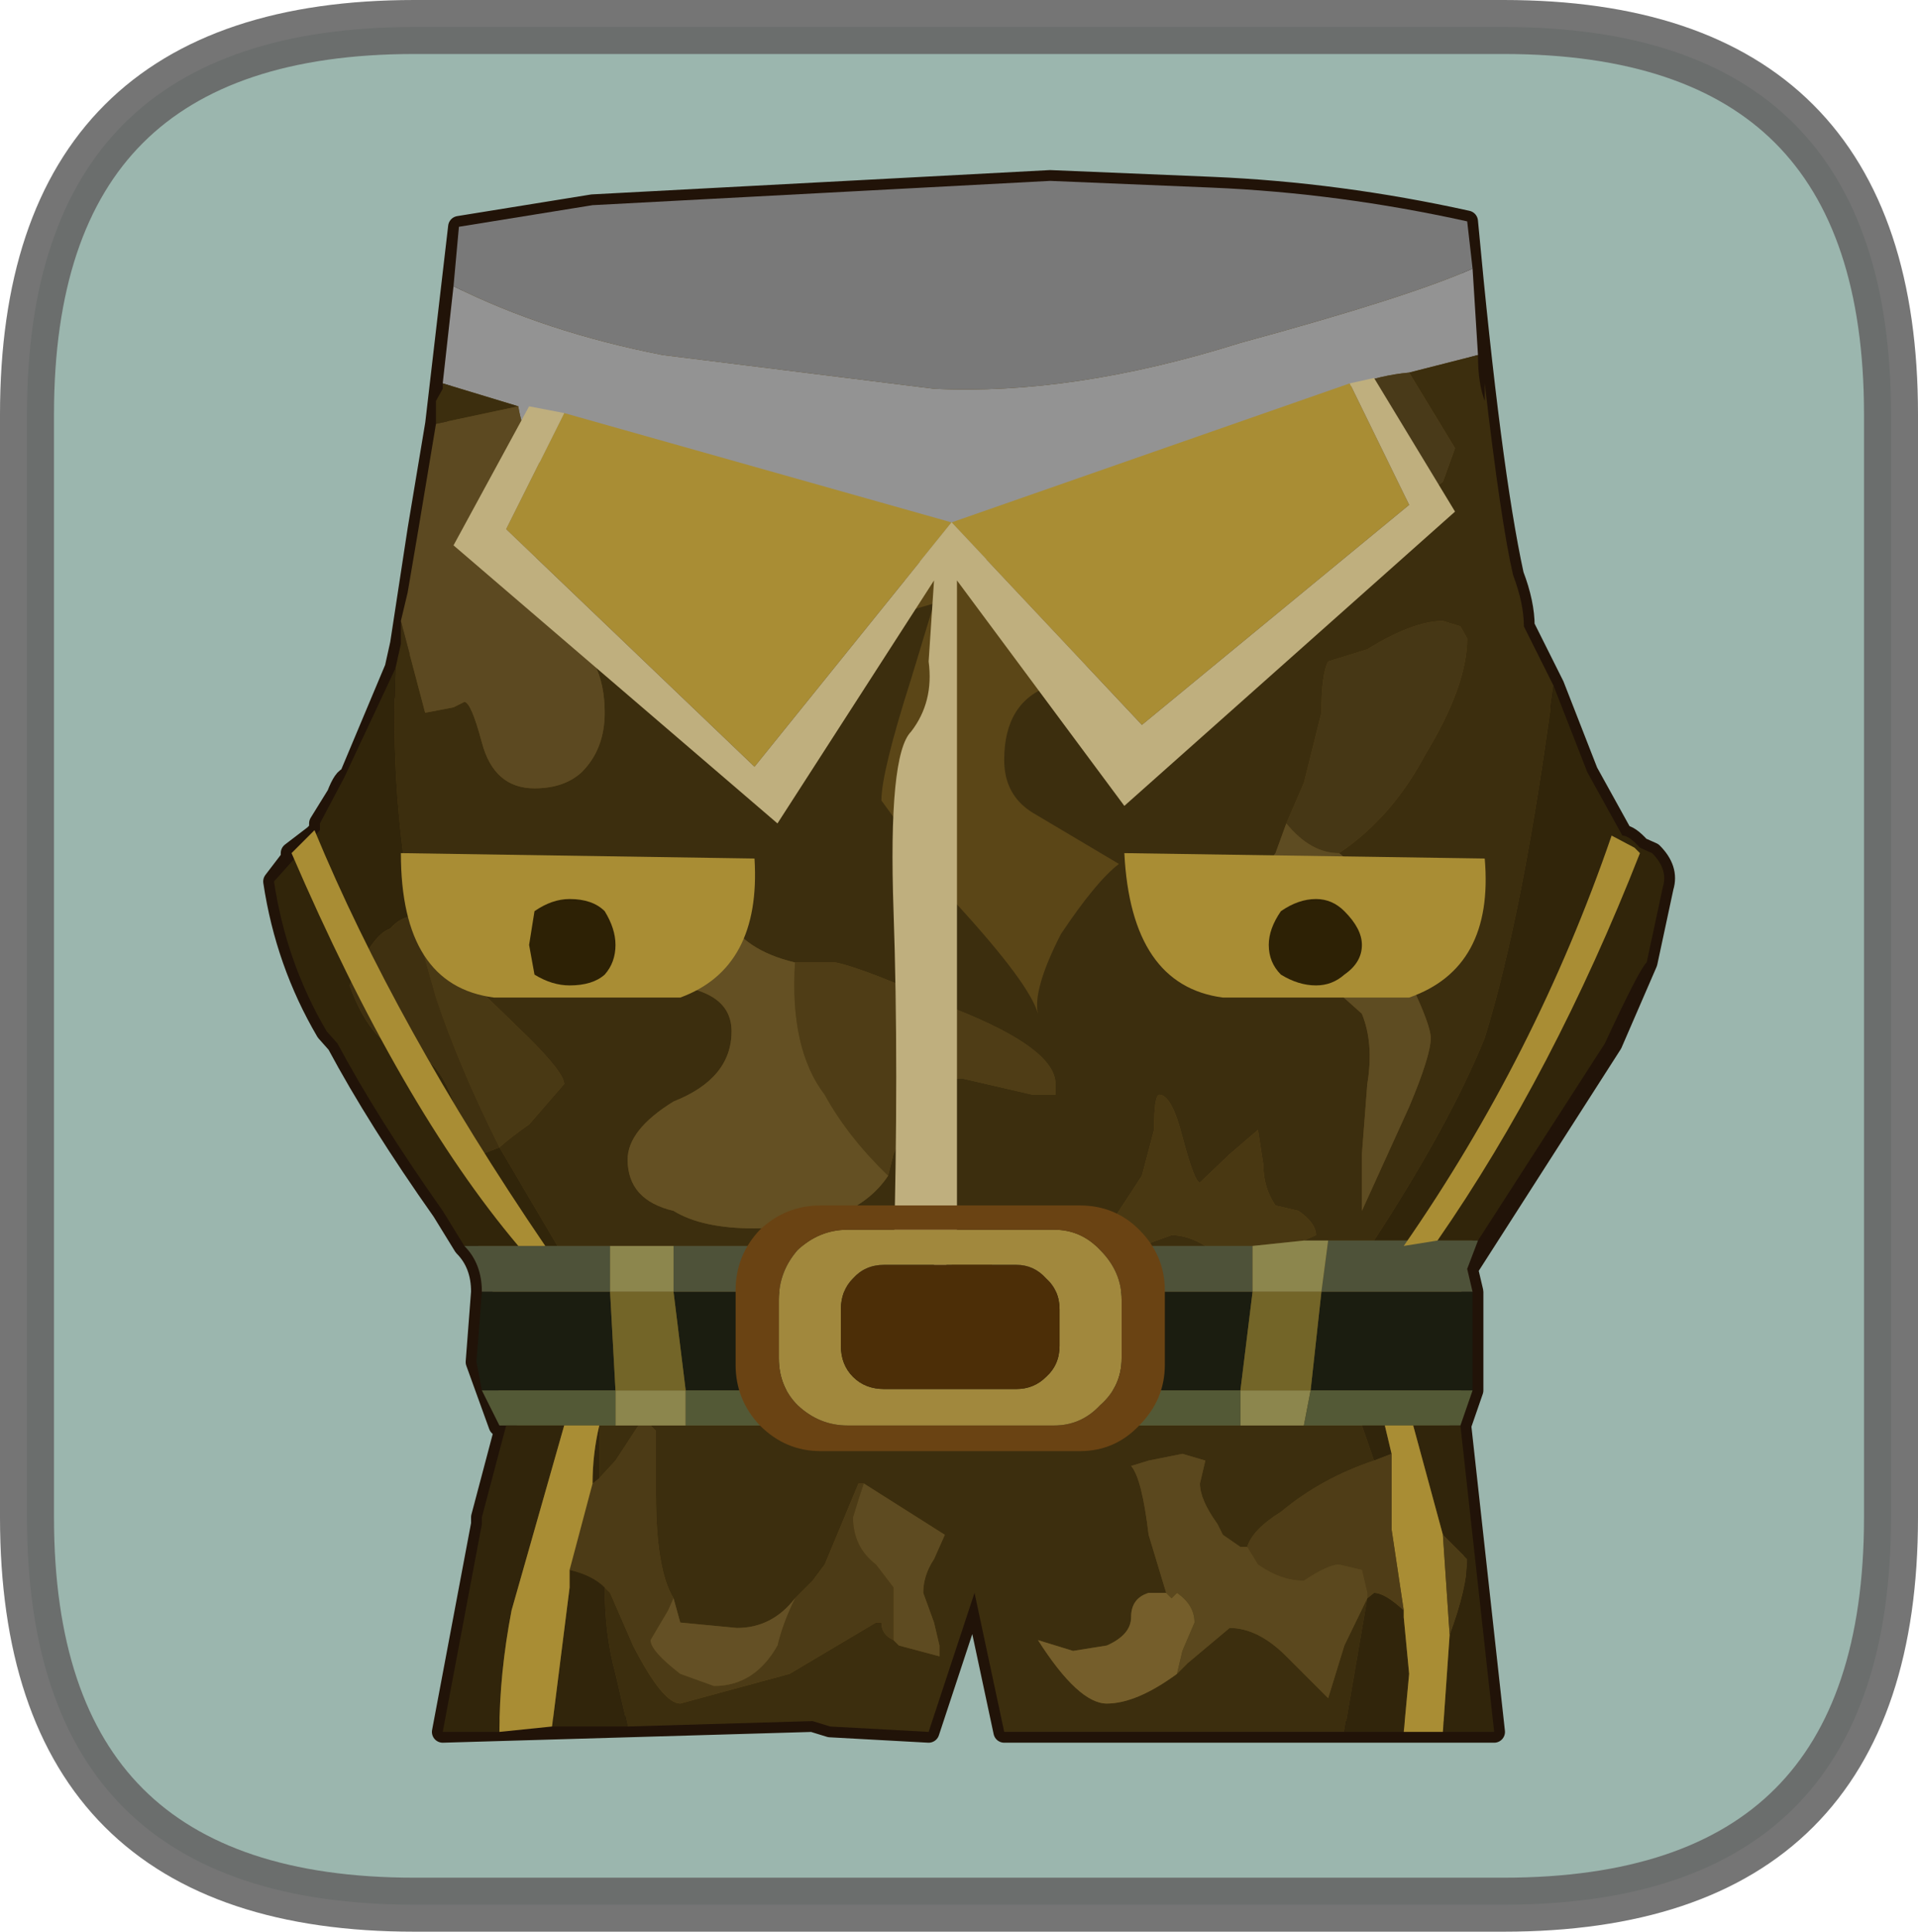<?xml version="1.0" encoding="UTF-8" standalone="no"?>
<svg xmlns:xlink="http://www.w3.org/1999/xlink" height="71.55px" width="71.05px" xmlns="http://www.w3.org/2000/svg">
  <g transform="matrix(1.0, 0.0, 0.0, 1.0, -0.95, -4.85)">
    <path d="M56.65 5.85 Q71.0 5.85 71.0 20.2 L71.0 61.05 Q71.0 75.4 56.65 75.4 L16.3 75.4 Q1.95 75.4 1.95 61.05 L1.95 20.2 Q1.95 5.85 16.3 5.85 L56.65 5.85" fill="#cff3e8" fill-rule="evenodd" stroke="none"/>
    <path d="M45.85 11.8 Q50.55 12.0 55.3 13.05 56.15 22.25 57.0 26.15 57.4 27.2 57.4 28.05 L58.5 30.25 59.75 33.45 61.05 35.8 Q61.3 35.8 61.7 36.25 L62.15 36.45 Q62.75 37.05 62.55 37.7 L61.95 40.5 60.65 43.5 55.3 51.85 55.5 52.7 55.5 53.6 55.5 55.05 55.5 56.35 55.05 57.65 56.3 69.0 38.15 69.0 37.05 63.85 35.35 69.0 31.7 68.8 31.05 68.6 17.35 69.0 18.8 61.3 18.8 61.05 19.7 57.65 19.45 57.65 18.6 55.3 18.8 52.7 Q18.8 51.65 18.15 51.0 L17.35 49.7 Q14.95 46.3 13.45 43.5 L13.05 43.05 Q11.55 40.5 11.1 37.5 L11.75 36.65 11.75 36.45 12.6 35.8 12.8 35.6 12.8 35.35 13.45 34.3 Q13.7 33.65 13.9 33.65 L15.6 29.6 15.8 28.7 16.45 24.45 17.1 20.55 17.95 13.25 22.9 12.45 39.85 11.55 45.85 11.8" fill="#795d1f" fill-rule="evenodd" stroke="none"/>
    <path d="M45.85 11.8 L39.85 11.55 22.9 12.45 17.95 13.25 17.1 20.55 16.45 24.45 15.8 28.7 15.6 29.6 13.9 33.65 Q13.7 33.65 13.45 34.3 L12.8 35.35 12.8 35.6 12.6 35.8 11.75 36.45 11.75 36.65 11.1 37.5 Q11.55 40.5 13.05 43.05 L13.45 43.5 Q14.95 46.3 17.35 49.7 L18.15 51.0 Q18.8 51.65 18.8 52.7 L18.6 55.3 19.45 57.65 19.7 57.65 18.8 61.05 18.8 61.3 17.35 69.0 31.05 68.6 31.7 68.8 35.35 69.0 37.05 63.85 38.15 69.0 56.3 69.0 55.05 57.65 55.5 56.35 55.5 55.05 55.5 53.6 55.5 52.7 55.3 51.85 60.65 43.5 61.95 40.5 62.55 37.7 Q62.75 37.05 62.15 36.45 L61.7 36.25 Q61.3 35.8 61.05 35.8 L59.75 33.45 58.5 30.25 57.4 28.05 Q57.4 27.2 57.0 26.15 56.15 22.25 55.3 13.05 50.55 12.0 45.85 11.8 Z" fill="none" stroke="#2c190b" stroke-linecap="round" stroke-linejoin="round" stroke-width="0.8"/>
    <path d="M45.85 24.0 Q45.6 24.0 45.6 24.2 L41.15 25.25 35.95 25.7 31.25 25.5 Q28.25 25.25 25.7 24.2 23.55 23.8 21.4 22.7 20.35 21.2 20.15 19.9 L17.35 19.05 17.75 15.45 Q21.15 17.15 25.5 18.0 L35.55 19.25 Q40.7 19.5 46.9 17.55 53.15 15.85 55.5 14.8 L55.7 18.0 53.15 18.65 Q48.85 19.05 45.85 24.0" fill="#c4c4c4" fill-rule="evenodd" stroke="none"/>
    <path d="M45.6 24.2 Q45.6 24.0 45.85 24.0 L52.25 23.35 Q53.55 23.35 54.4 22.7 L54.85 21.45 53.15 18.65 55.7 18.0 Q55.7 19.05 55.95 19.7 L55.95 19.05 Q56.55 24.2 57.0 26.15 57.4 27.2 57.4 28.05 L58.5 30.25 Q57.4 38.6 55.95 43.3 54.65 46.5 51.85 50.8 L50.15 50.8 49.25 50.8 49.7 50.6 Q49.7 50.15 49.05 49.7 L48.2 49.5 Q47.75 48.85 47.75 48.0 L47.55 46.7 46.5 47.6 45.4 48.65 Q45.2 48.65 44.75 46.95 44.35 45.4 43.9 45.4 43.7 45.4 43.7 46.7 L43.25 48.4 41.55 51.0 37.7 51.0 37.7 52.7 37.7 53.6 36.2 53.6 36.2 52.7 36.2 51.0 25.9 51.0 23.55 51.0 21.6 51.0 19.45 47.35 Q19.9 46.95 20.55 46.5 L21.85 45.0 Q21.85 44.6 20.55 43.3 L18.8 41.6 Q18.15 40.7 18.4 39.65 L18.15 38.35 17.1 38.35 Q16.9 38.35 16.25 38.8 15.4 34.3 15.6 29.6 L15.8 28.7 15.8 27.85 16.7 31.25 17.75 31.05 18.15 30.85 Q18.4 30.85 18.8 32.35 19.25 34.05 20.75 34.05 21.85 34.05 22.5 33.45 23.35 32.6 23.35 31.25 23.35 29.15 21.85 28.25 20.75 27.45 20.75 26.15 L20.95 23.8 21.4 22.7 Q23.55 23.8 25.7 24.2 28.25 25.25 31.25 25.5 L30.6 26.55 Q31.25 26.15 32.15 26.15 L34.5 26.35 34.25 27.2 34.7 27.45 35.55 27.2 34.7 30.0 Q33.6 33.45 33.6 34.5 L36.4 38.35 Q39.1 41.3 39.4 42.4 39.2 41.5 40.25 39.45 41.55 37.5 42.4 36.85 L39.2 34.95 Q38.15 34.3 38.15 33.0 38.15 30.85 39.85 30.25 43.05 28.5 44.55 27.2 L43.9 25.7 Q43.5 25.25 45.6 24.2 M17.35 19.05 L20.15 19.9 17.1 20.55 17.1 19.7 17.35 19.25 17.35 19.05 M50.75 69.0 L38.15 69.0 37.05 63.85 35.35 69.0 31.7 68.8 31.05 68.6 24.2 68.8 23.75 66.85 Q23.35 65.4 23.35 63.65 L23.55 63.85 24.4 65.8 Q25.5 67.95 26.15 67.95 L30.2 66.85 33.4 64.95 33.6 64.95 Q33.6 65.4 34.05 65.6 L34.25 65.8 35.75 66.2 35.75 65.8 35.55 64.95 35.15 63.85 Q35.15 63.2 35.55 62.6 L35.95 61.7 32.95 59.8 32.75 59.8 31.5 62.8 31.05 63.4 30.4 64.05 Q29.55 65.15 28.25 65.15 L26.15 64.95 25.9 64.05 Q25.25 63.0 25.25 60.2 L25.25 57.85 25.05 57.65 26.35 57.65 46.9 57.65 49.25 57.65 51.4 57.65 51.85 58.95 Q49.9 59.6 48.4 60.85 47.35 61.5 47.15 62.15 L46.9 62.15 46.25 61.7 46.05 61.3 Q45.4 60.4 45.4 59.8 L45.6 58.95 44.75 58.7 43.5 58.95 42.85 59.15 Q43.25 59.6 43.5 61.7 L44.15 63.85 43.5 63.85 Q42.85 64.05 42.85 64.75 42.85 65.4 41.95 65.8 L40.7 66.0 40.05 65.8 39.4 65.6 Q40.9 67.95 41.95 67.95 43.05 67.95 44.55 66.85 L44.95 66.45 46.5 65.15 Q47.55 65.15 48.6 66.2 L50.15 67.75 50.75 65.8 51.6 64.05 50.75 69.0 M50.55 36.45 Q52.5 35.15 53.75 32.8 55.3 30.25 55.3 28.5 L55.05 28.05 54.4 27.85 Q53.3 27.85 51.6 28.9 L50.15 29.35 Q49.9 29.8 49.9 31.25 L49.25 33.85 48.6 35.35 48.2 36.45 Q47.35 37.5 47.35 38.15 47.35 39.0 49.5 40.7 L51.4 42.4 Q51.85 43.5 51.6 45.0 L51.4 47.6 51.4 49.7 53.15 45.85 Q53.95 43.95 53.95 43.3 53.95 42.65 52.5 39.85 51.2 36.85 50.55 36.45 M43.25 51.0 L44.35 50.6 Q44.95 50.6 45.6 51.0 L43.25 51.0 M30.4 40.5 Q28.5 40.05 27.85 38.8 26.95 37.3 25.5 37.05 L24.85 36.85 24.2 37.5 Q23.75 38.15 23.75 39.45 23.75 41.15 25.9 41.35 28.05 41.6 28.05 43.05 28.05 44.8 25.9 45.65 24.2 46.7 24.2 47.8 24.2 49.3 25.9 49.7 26.95 50.35 28.9 50.35 32.55 50.35 33.85 48.4 L34.05 47.6 34.9 45.65 Q35.35 44.8 36.6 44.8 L39.2 45.4 40.05 45.4 40.05 45.0 Q40.05 43.7 36.4 42.25 32.95 40.7 31.9 40.5 L30.4 40.5 M24.6 57.65 L23.75 58.95 23.15 59.6 23.15 57.65 23.75 57.65 24.6 57.65" fill="#503d13" fill-rule="evenodd" stroke="none"/>
    <path d="M55.5 14.8 Q53.15 15.85 46.9 17.55 40.7 19.5 35.55 19.25 L25.5 18.0 Q21.15 17.15 17.75 15.45 L17.95 13.25 22.9 12.45 39.85 11.55 45.85 11.8 Q50.55 12.0 55.3 13.05 L55.5 14.8" fill="#a2a2a2" fill-rule="evenodd" stroke="none"/>
    <path d="M45.85 24.0 Q48.85 19.05 53.15 18.65 L54.85 21.45 54.4 22.7 Q53.55 23.35 52.25 23.35 L45.85 24.0" fill="#624e22" fill-rule="evenodd" stroke="none"/>
    <path d="M58.5 30.25 L59.75 33.45 61.05 35.8 Q61.3 35.8 61.7 36.25 L62.15 36.45 Q62.75 37.05 62.55 37.7 L61.95 40.5 Q61.7 40.7 60.4 43.5 L55.7 50.8 51.85 50.8 Q54.65 46.5 55.95 43.3 57.4 38.6 58.5 30.25 M18.15 51.0 L17.35 49.7 Q14.95 46.3 13.45 43.5 L13.05 43.05 Q11.55 40.5 11.1 37.5 L12.8 35.6 12.8 35.35 13.7 33.65 15.6 29.6 Q15.4 34.3 16.25 38.8 15.8 38.8 15.4 39.25 14.75 39.45 13.9 41.35 14.75 43.7 16.25 43.95 17.1 43.95 17.75 45.65 18.6 47.6 18.8 47.6 L19.45 47.35 21.6 51.0 18.15 51.0" fill="#41310d" fill-rule="evenodd" stroke="none"/>
    <path d="M48.6 35.35 L49.25 33.85 49.9 31.25 Q49.9 29.8 50.15 29.35 L51.6 28.9 Q53.3 27.85 54.4 27.85 L55.05 28.05 55.3 28.5 Q55.3 30.25 53.75 32.8 52.5 35.15 50.55 36.45 49.5 36.45 48.6 35.35" fill="#5d491c" fill-rule="evenodd" stroke="none"/>
    <path d="M48.6 35.35 Q49.5 36.45 50.55 36.45 51.2 36.85 52.5 39.85 53.95 42.65 53.95 43.3 53.95 43.95 53.15 45.85 L51.4 49.7 51.4 47.6 51.6 45.0 Q51.85 43.5 51.4 42.4 L49.5 40.7 Q47.35 39.0 47.35 38.15 47.35 37.5 48.2 36.45 L48.6 35.35" fill="#7e652e" fill-rule="evenodd" stroke="none"/>
    <path d="M41.55 51.0 L43.25 48.4 43.7 46.7 Q43.7 45.4 43.9 45.4 44.35 45.4 44.75 46.95 45.2 48.65 45.4 48.65 L46.5 47.6 47.55 46.7 47.75 48.0 Q47.75 48.85 48.2 49.5 L49.05 49.7 Q49.7 50.15 49.7 50.6 L49.25 50.8 47.35 51.0 45.6 51.0 Q44.95 50.6 44.35 50.6 L43.25 51.0 41.55 51.0" fill="#624b18" fill-rule="evenodd" stroke="none"/>
    <path d="M20.15 19.9 Q20.35 21.2 21.4 22.7 L20.95 23.8 20.75 26.15 Q20.75 27.45 21.85 28.25 23.35 29.15 23.35 31.25 23.35 32.6 22.5 33.45 21.85 34.05 20.75 34.05 19.25 34.05 18.8 32.35 18.4 30.85 18.15 30.85 L17.75 31.05 16.7 31.25 15.8 27.85 16.05 26.8 16.45 24.45 17.1 20.55 20.15 19.9" fill="#7b622c" fill-rule="evenodd" stroke="none"/>
    <path d="M16.25 38.8 Q16.9 38.35 17.1 38.35 L18.15 38.35 18.4 39.65 Q18.15 40.7 18.8 41.6 L20.55 43.3 Q21.85 44.6 21.85 45.0 L20.55 46.5 Q19.9 46.95 19.45 47.35 17.95 44.35 17.1 41.8 L16.25 38.8" fill="#624c1b" fill-rule="evenodd" stroke="none"/>
    <path d="M16.25 38.8 L17.1 41.8 Q17.95 44.35 19.45 47.35 L18.8 47.6 Q18.6 47.6 17.75 45.65 17.1 43.95 16.25 43.95 14.75 43.7 13.9 41.35 14.75 39.45 15.4 39.25 15.8 38.8 16.25 38.8" fill="#544015" fill-rule="evenodd" stroke="none"/>
    <path d="M33.85 48.4 Q32.55 50.35 28.9 50.35 26.95 50.35 25.9 49.7 24.2 49.3 24.2 47.8 24.2 46.7 25.9 45.65 28.05 44.8 28.05 43.05 28.05 41.6 25.9 41.35 23.75 41.15 23.75 39.45 23.75 38.15 24.2 37.5 L24.85 36.85 25.5 37.05 Q26.95 37.3 27.85 38.8 28.5 40.05 30.4 40.5 30.2 43.7 31.5 45.4 32.35 46.95 33.85 48.4" fill="#856b2f" fill-rule="evenodd" stroke="none"/>
    <path d="M33.85 48.4 Q32.35 46.95 31.5 45.4 30.2 43.7 30.4 40.5 L31.9 40.5 Q32.95 40.7 36.4 42.25 40.05 43.7 40.05 45.0 L40.05 45.4 39.2 45.4 36.6 44.8 Q35.35 44.8 34.9 45.65 L34.05 47.6 33.85 48.4" fill="#69521e" fill-rule="evenodd" stroke="none"/>
    <path d="M55.7 50.8 L55.3 51.85 55.5 52.7 49.9 52.7 50.15 50.8 51.85 50.8 55.7 50.8 M18.8 52.7 Q18.8 51.65 18.15 51.0 L21.6 51.0 23.55 51.0 23.55 52.7 18.8 52.7 M25.9 51.0 L36.2 51.0 36.2 52.7 25.9 52.7 25.9 51.0 M37.7 52.7 L37.7 51.0 41.55 51.0 43.25 51.0 45.6 51.0 47.35 51.0 47.35 52.7 37.7 52.7" fill="#686d4c" fill-rule="evenodd" stroke="none"/>
    <path d="M55.5 52.7 L55.5 53.6 55.5 55.05 55.5 56.35 49.5 56.35 49.9 52.7 55.5 52.7 M18.8 56.35 L18.6 55.3 18.8 52.7 23.55 52.7 23.75 56.35 18.8 56.35 M36.2 52.7 L36.2 53.6 37.7 53.6 37.7 52.7 47.35 52.7 46.9 56.35 26.35 56.35 25.9 52.7 36.2 52.7" fill="#242716" fill-rule="evenodd" stroke="none"/>
    <path d="M34.05 65.6 L34.05 65.4 34.05 63.65 33.4 62.8 Q32.55 62.15 32.55 61.05 L32.75 60.4 32.95 59.8 35.95 61.7 35.55 62.6 Q35.15 63.2 35.15 63.85 L35.55 64.95 35.75 65.8 35.75 66.2 34.25 65.8 34.05 65.6" fill="#7e642c" fill-rule="evenodd" stroke="none"/>
    <path d="M32.95 59.8 L32.75 60.4 32.55 61.05 Q32.55 62.15 33.4 62.8 L34.05 63.65 34.05 65.4 34.05 65.6 Q33.6 65.4 33.6 64.95 L33.4 64.95 30.2 66.85 26.15 67.95 Q25.5 67.95 24.4 65.8 L23.55 63.85 23.35 63.65 Q22.9 63.2 22.05 63.0 L22.9 59.8 23.15 59.6 23.75 58.95 24.6 57.65 25.05 57.65 25.25 57.85 25.25 60.2 Q25.25 63.0 25.9 64.05 L25.7 64.5 25.05 65.6 Q25.05 66.0 26.15 66.85 L27.4 67.3 Q28.9 67.3 29.75 65.8 29.95 64.95 30.4 64.05 L31.05 63.4 31.5 62.8 32.75 59.8 32.95 59.8" fill="#664f1d" fill-rule="evenodd" stroke="none"/>
    <path d="M49.25 50.8 L50.15 50.8 49.9 52.7 47.35 52.7 47.35 51.0 49.25 50.8 M23.55 51.0 L25.9 51.0 25.9 52.7 23.55 52.7 23.55 51.0 M25.05 57.65 L24.6 57.65 23.75 57.65 23.75 56.35 26.35 56.35 26.35 57.65 25.05 57.65 M46.9 57.65 L46.9 56.35 49.5 56.35 49.25 57.65 46.9 57.65" fill="#bbb367" fill-rule="evenodd" stroke="none"/>
    <path d="M55.5 56.35 L55.05 57.65 53.3 57.65 52.25 57.65 51.4 57.65 49.25 57.65 49.5 56.35 55.5 56.35 M19.7 57.65 L19.45 57.65 18.8 56.35 23.75 56.35 23.75 57.65 23.15 57.65 21.85 57.65 19.7 57.65 M26.35 57.65 L26.35 56.35 46.9 56.35 46.9 57.65 26.35 57.65" fill="#6f7748" fill-rule="evenodd" stroke="none"/>
    <path d="M55.05 57.65 L56.3 69.0 54.4 69.0 54.65 65.4 Q55.3 63.65 55.3 62.6 L54.4 61.7 53.3 57.65 55.05 57.65 M52.95 69.0 L50.75 69.0 51.6 64.05 51.85 63.85 Q52.25 63.85 52.95 64.5 L52.95 64.75 53.15 66.85 52.95 69.0 M24.2 68.8 L21.4 68.8 22.05 63.65 22.05 63.0 Q22.9 63.2 23.35 63.65 23.35 65.4 23.75 66.85 L24.2 68.8 M19.45 69.0 L17.35 69.0 18.8 61.3 18.8 61.05 19.7 57.65 21.85 57.65 19.9 64.5 Q19.45 66.85 19.45 69.0 M23.15 59.6 L22.9 59.8 Q22.9 58.7 23.15 57.65 L23.15 59.6 M51.85 58.95 L51.4 57.65 52.25 57.65 52.5 58.7 51.85 58.95" fill="#41310f" fill-rule="evenodd" stroke="none"/>
    <path d="M54.4 69.0 L52.95 69.0 53.15 66.85 52.95 64.75 52.95 64.5 52.5 61.5 52.5 58.7 52.25 57.65 53.3 57.65 54.4 61.7 54.65 65.4 54.4 69.0 M21.4 68.8 L19.45 69.0 Q19.45 66.85 19.9 64.5 L21.85 57.65 23.15 57.65 Q22.9 58.7 22.9 59.8 L22.05 63.0 22.05 63.65 21.4 68.8" fill="#e2bc46" fill-rule="evenodd" stroke="none"/>
    <path d="M23.55 52.7 L25.9 52.7 26.35 56.35 23.75 56.35 23.55 52.7 M47.35 52.7 L49.9 52.7 49.5 56.35 46.9 56.35 47.35 52.7" fill="#9a8735" fill-rule="evenodd" stroke="none"/>
    <path d="M30.4 64.05 Q29.95 64.95 29.75 65.8 28.9 67.3 27.4 67.3 L26.15 66.85 Q25.05 66.0 25.05 65.6 L25.7 64.5 25.9 64.05 26.15 64.95 28.25 65.15 Q29.55 65.15 30.4 64.05" fill="#856b32" fill-rule="evenodd" stroke="none"/>
    <path d="M44.55 66.85 Q43.05 67.95 41.95 67.95 40.9 67.95 39.4 65.6 L40.05 65.8 40.7 66.0 41.95 65.8 Q42.85 65.4 42.85 64.75 42.85 64.05 43.5 63.85 L44.15 63.85 44.35 64.05 44.55 63.85 Q45.2 64.3 45.2 64.95 L44.75 66.0 44.55 66.85" fill="#9c7e39" fill-rule="evenodd" stroke="none"/>
    <path d="M47.15 62.15 Q47.35 61.5 48.4 60.85 49.9 59.6 51.85 58.95 L52.5 58.7 52.5 61.5 52.95 64.5 Q52.25 63.85 51.85 63.85 L51.6 64.05 51.6 63.85 51.4 63.0 50.55 62.8 Q50.15 62.8 49.25 63.4 48.4 63.4 47.55 62.8 L47.15 62.15" fill="#69521f" fill-rule="evenodd" stroke="none"/>
    <path d="M44.55 66.85 L44.75 66.0 45.2 64.95 Q45.2 64.3 44.55 63.85 L44.35 64.05 44.15 63.85 43.5 61.7 Q43.25 59.6 42.85 59.15 L43.5 58.95 44.75 58.7 45.6 58.95 45.4 59.8 Q45.4 60.4 46.05 61.3 L46.25 61.7 46.9 62.15 47.15 62.15 47.55 62.8 Q48.4 63.4 49.25 63.4 50.15 62.8 50.55 62.8 L51.4 63.0 51.6 63.85 51.6 64.05 50.75 65.8 50.15 67.75 48.6 66.2 Q47.55 65.15 46.5 65.15 L44.95 66.45 44.55 66.85" fill="#796028" fill-rule="evenodd" stroke="none"/>
    <path d="M54.4 61.7 L55.3 62.6 Q55.3 63.65 54.65 65.4 L54.4 61.7" fill="#66501e" fill-rule="evenodd" stroke="none"/>
    <path d="M50.95 19.05 L53.15 23.55 43.25 31.7 36.2 24.2 50.95 19.05 M21.85 20.15 L36.2 24.2 28.9 33.25 19.7 24.45 21.85 20.15 M53.15 41.8 L46.25 41.8 Q42.85 41.35 42.6 36.45 L55.95 36.65 Q56.3 40.7 53.15 41.8 M61.7 36.45 Q58.5 44.6 54.2 50.8 L52.95 51.0 Q57.85 43.95 60.65 35.8 L61.5 36.25 61.7 36.45 M19.25 41.8 Q15.8 41.35 15.8 36.45 L28.9 36.65 Q29.15 40.7 26.15 41.8 L19.7 41.8 19.25 41.8 M12.6 35.6 Q15.6 42.85 21.15 51.0 L20.15 51.0 Q15.8 45.85 11.75 36.45 L12.6 35.6" fill="#e2bc46" fill-rule="evenodd" stroke="none"/>
    <path d="M36.2 24.2 L43.25 31.7 53.15 23.55 50.95 19.05 51.85 18.85 54.85 23.8 42.6 34.7 36.4 26.35 36.4 51.4 35.55 52.05 35.55 51.65 34.05 51.65 Q34.25 44.35 34.05 38.6 33.85 32.8 34.7 31.95 35.55 30.85 35.35 29.35 L35.55 26.35 29.75 35.35 17.75 25.05 20.55 19.9 21.85 20.15 19.7 24.45 28.9 33.25 36.2 24.2" fill="#ffe9a8" fill-rule="evenodd" stroke="none"/>
    <path d="M23.35 40.95 Q22.9 41.35 22.05 41.35 21.4 41.35 20.75 40.95 L20.55 39.85 20.75 38.6 Q21.4 38.15 22.05 38.15 22.9 38.15 23.35 38.6 23.75 39.25 23.75 39.85 23.75 40.5 23.35 40.95" fill="#3c2c07" fill-rule="evenodd" stroke="none"/>
    <path d="M50.75 40.95 Q50.3 41.35 49.7 41.35 49.05 41.35 48.4 40.95 47.95 40.5 47.95 39.85 47.95 39.25 48.4 38.6 49.05 38.15 49.7 38.15 50.3 38.15 50.75 38.6 51.4 39.25 51.4 39.85 51.4 40.5 50.75 40.95" fill="#3c2c07" fill-rule="evenodd" stroke="none"/>
    <path d="M40.0 50.4 Q41.0 50.4 41.7 51.15 42.5 51.95 42.5 53.0 L42.5 55.15 Q42.5 56.2 41.7 56.9 41.0 57.65 40.0 57.65 L32.35 57.65 Q31.3 57.65 30.5 56.9 29.8 56.2 29.8 55.15 L29.8 53.0 Q29.8 51.95 30.5 51.15 31.3 50.4 32.35 50.4 L40.0 50.4 M40.2 53.35 Q40.2 52.65 39.7 52.2 39.25 51.7 38.6 51.7 L33.7 51.7 Q33.0 51.7 32.55 52.2 32.1 52.65 32.1 53.35 L32.1 54.7 Q32.1 55.4 32.55 55.85 33.0 56.3 33.7 56.3 L38.6 56.3 Q39.25 56.3 39.7 55.85 40.2 55.4 40.2 54.7 L40.2 53.35" fill="#d7b652" fill-rule="evenodd" stroke="none"/>
    <path d="M43.15 50.4 Q44.1 51.35 44.1 52.65 L44.1 55.4 Q44.1 56.7 43.15 57.65 42.25 58.6 40.95 58.6 L31.35 58.6 Q30.05 58.6 29.1 57.65 28.2 56.7 28.2 55.4 L28.2 52.65 Q28.2 51.35 29.1 50.4 30.05 49.5 31.35 49.5 L40.95 49.5 Q42.25 49.5 43.15 50.4 M40.0 50.4 L32.35 50.4 Q31.3 50.4 30.5 51.15 29.8 51.95 29.8 53.0 L29.8 55.15 Q29.8 56.2 30.5 56.9 31.3 57.65 32.35 57.65 L40.0 57.65 Q41.0 57.65 41.7 56.9 42.5 56.2 42.5 55.15 L42.5 53.0 Q42.5 51.95 41.7 51.15 41.0 50.4 40.0 50.4" fill="#8e5a1a" fill-rule="evenodd" stroke="none"/>
    <path d="M40.2 53.35 L40.2 54.7 Q40.2 55.4 39.7 55.85 39.25 56.3 38.6 56.3 L33.7 56.3 Q33.0 56.3 32.55 55.85 32.1 55.4 32.1 54.7 L32.1 53.35 Q32.1 52.65 32.55 52.2 33.0 51.7 33.7 51.7 L38.6 51.7 Q39.25 51.7 39.7 52.2 40.2 52.65 40.2 53.35" fill="#663d0a" fill-rule="evenodd" stroke="none"/>
    <path d="M56.65 5.85 Q71.0 5.85 71.0 20.2 L71.0 61.05 Q71.0 75.4 56.65 75.4 L16.3 75.4 Q1.95 75.4 1.95 61.05 L1.95 20.2 Q1.95 5.85 16.3 5.85 L56.65 5.85" fill="#000000" fill-opacity="0.251" fill-rule="evenodd" stroke="none"/>
    <path d="M56.65 5.85 L16.3 5.85 Q1.95 5.85 1.95 20.2 L1.95 61.05 Q1.95 75.4 16.3 75.4 L56.65 75.4 Q71.0 75.4 71.0 61.05 L71.0 20.2 Q71.0 5.85 56.65 5.85 Z" fill="none" stroke="#666666" stroke-linecap="round" stroke-linejoin="round" stroke-opacity="0.902" stroke-width="2.0"/>
  </g>
</svg>
